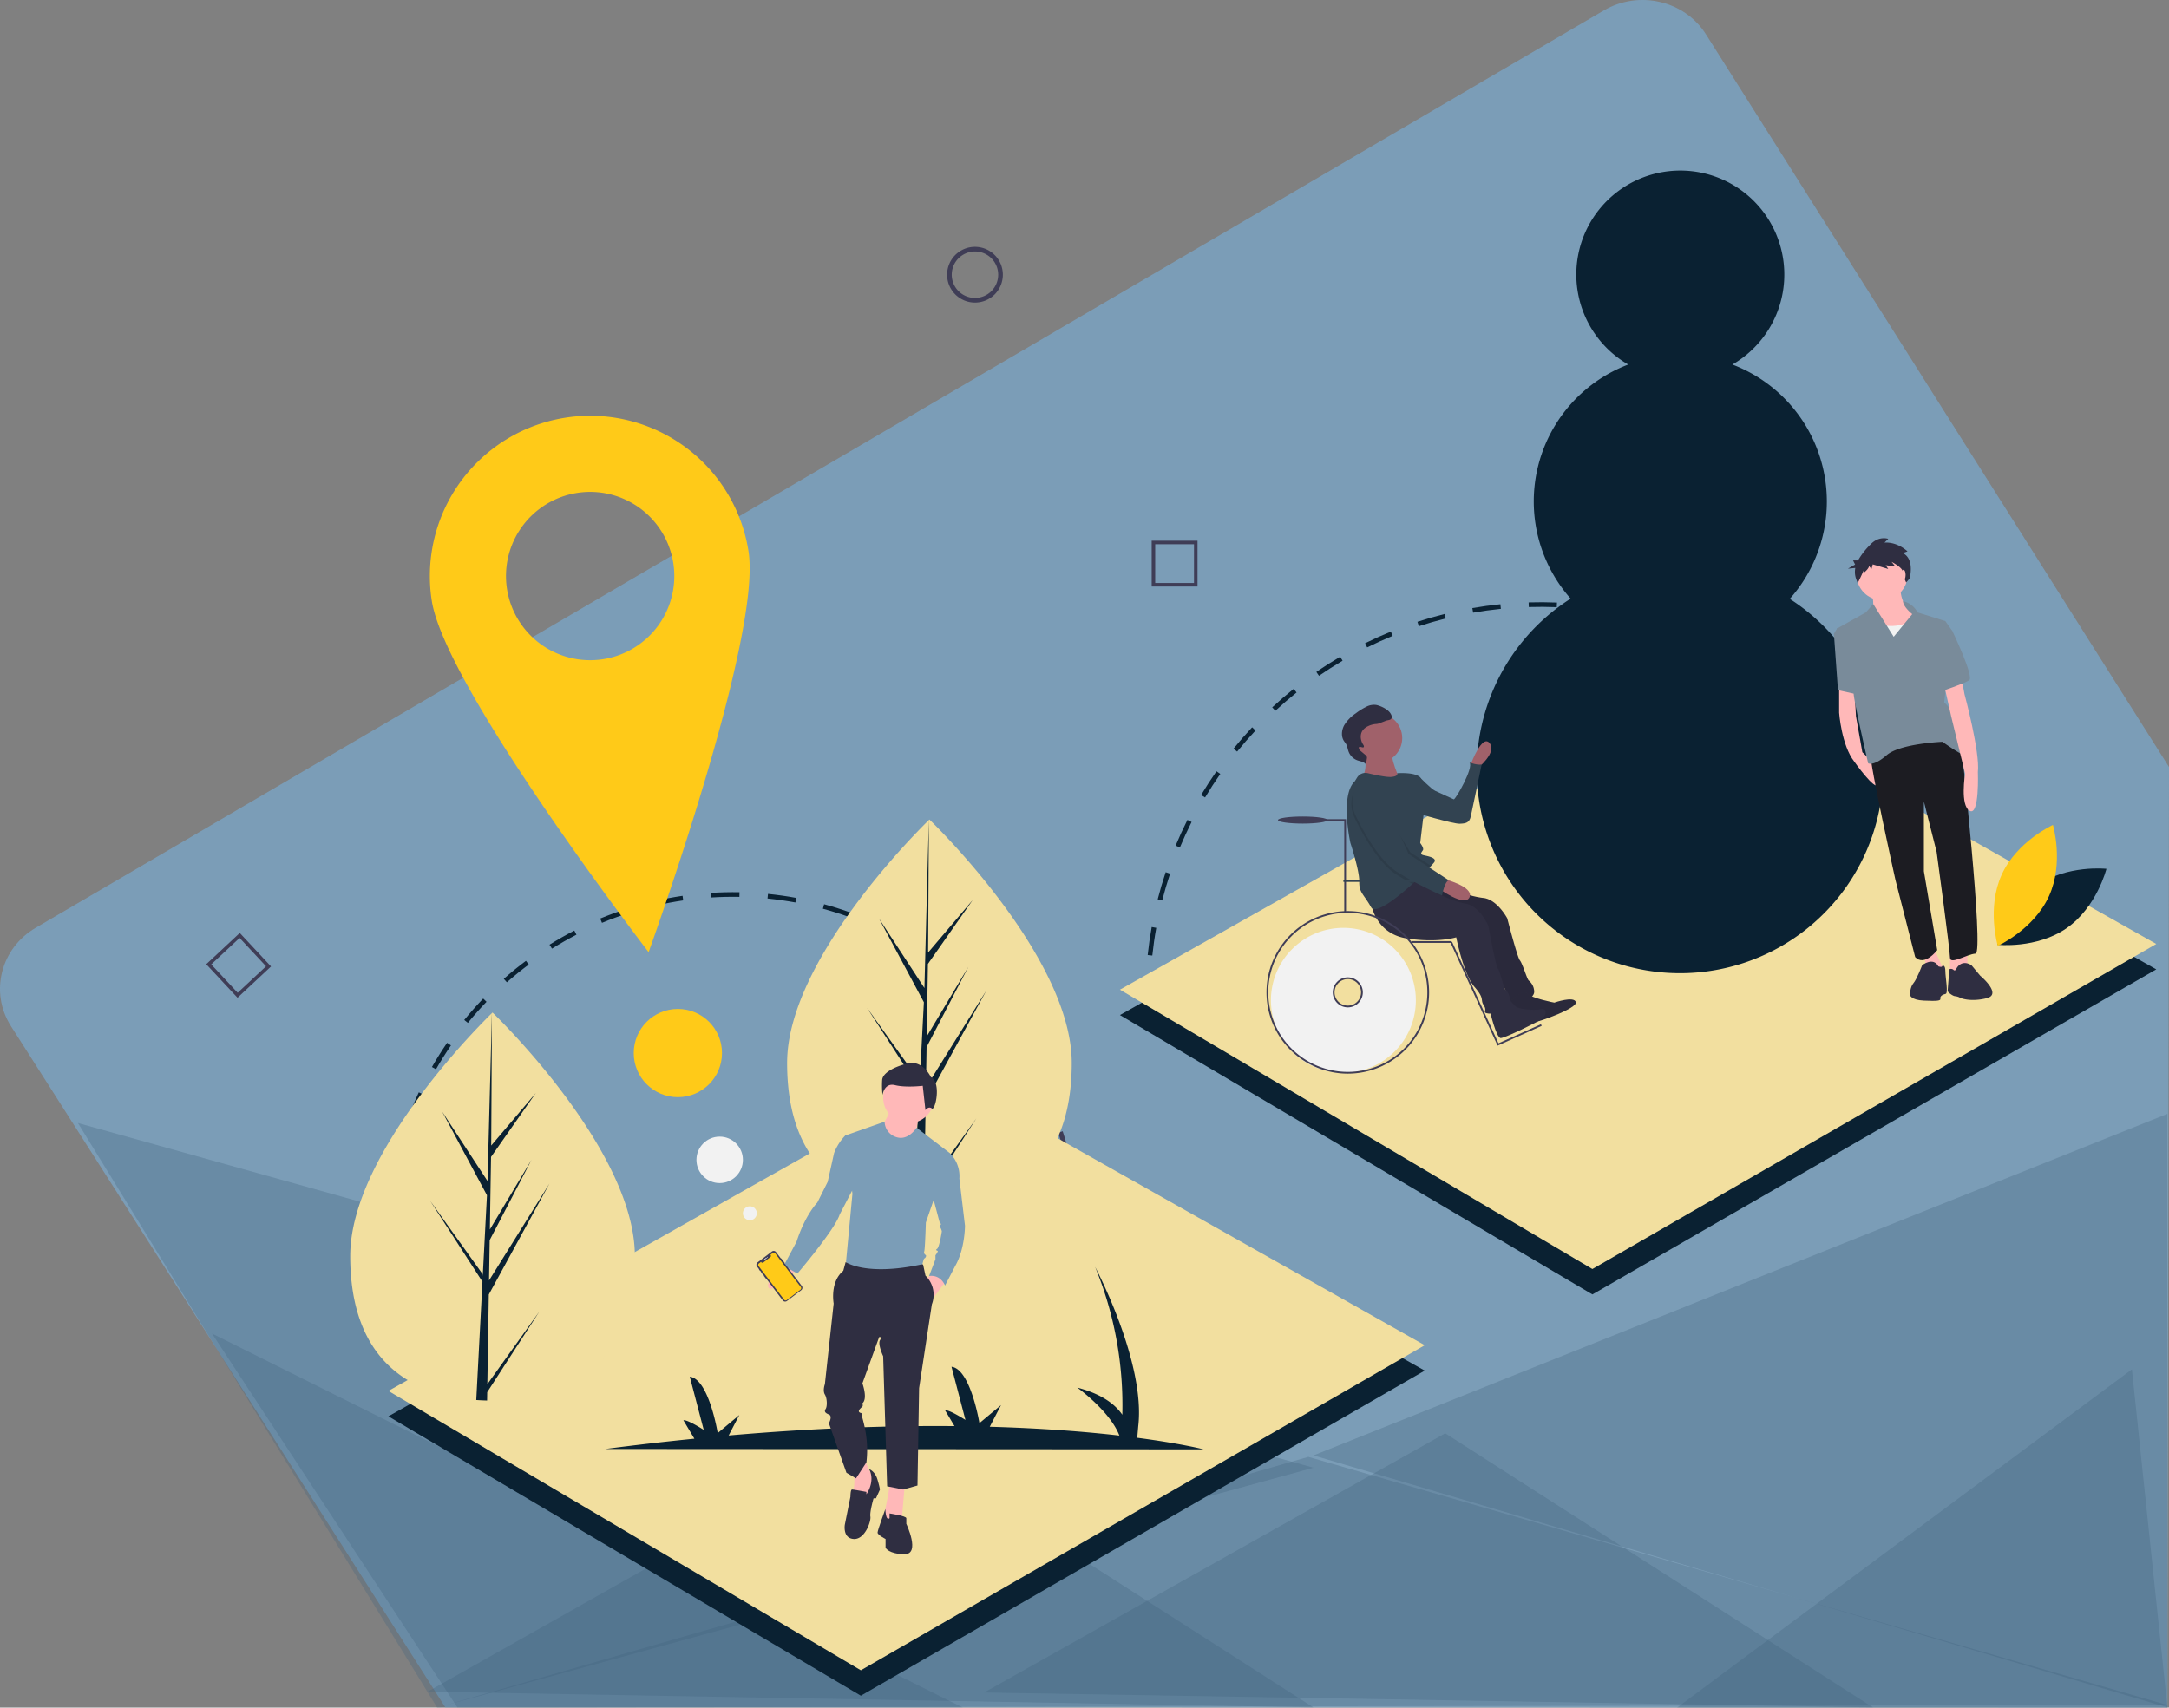 <svg id="bg-login-register" xmlns="http://www.w3.org/2000/svg" width="1135.836" height="894.361" viewBox="0 0 1135.836 894.361">
  <rect x="0" y="0" width="1135.836" height="894.361" fill="#808080" stroke="none"/>
  <defs>
    <style>
      .cls-1 {
        fill: #7b9db7;
      }

      .cls-2 {
        fill: rgba(65,99,126,0.3);
      }

      .cls-3 {
        fill: #3f3d56;
      }

      .cls-4 {
        fill: #0a2132;
      }

      .cls-5 {
        fill: #f2df9f;
      }

      .cls-6 {
        fill: #f2f2f2;
      }

      .cls-7 {
        fill: #2f2e41;
      }

      .cls-8 {
        opacity: 0.1;
      }

      .cls-9 {
        fill: #a0616a;
      }

      .cls-10 {
        fill: #324351;
      }

      .cls-11 {
        fill: #ffb8b8;
      }

      .cls-12 {
        fill: #e6e8ec;
      }

      .cls-13 {
        fill: #ffca18;
      }

      .cls-14 {
        fill: #1c1c22;
      }

      .cls-15 {
        fill: #798b9a;
      }
    </style>
  </defs>
  <g id="triangulos">
    <path id="Caminho_2431" data-name="Caminho 2431" class="cls-1" d="M40.7,552.3c-11.156-17.656-5.326-40.673,13.023-51.408L874.968,20.4c18.349-10.735,42.268-5.125,53.424,12.532l242.477,383.743-.805,492.62-901.844-.127Z" transform="translate(-35.033 -14.953)"/>
    <path id="Caminho_2432" data-name="Caminho 2432" class="cls-2" d="M296.6,971.985,752.911,840.667l449.814,129.974Z" transform="translate(-67.773 -77.624)"/>
    <path id="Caminho_2433" data-name="Caminho 2433" class="cls-2" d="M75.826,660.8l647.013,180.56-458.9,125.6Z" transform="translate(-35.033 -72.624)"/>
    <path id="Caminho_2434" data-name="Caminho 2434" class="cls-2" d="M1192.772,660V970.886L745.579,838.916Z" transform="translate(-57.773 -76.624)"/>
    <path id="Caminho_2435" data-name="Caminho 2435" class="cls-2" d="M946.079,971.953l238.1-177.113,18.592,177.113Z" transform="translate(-67.773 -77.624)"/>
    <path id="Caminho_2436" data-name="Caminho 2436" class="cls-2" d="M269.8,963.651,509.579,828.334l224,143.552Z" transform="translate(-45.827 -77.624)"/>
    <path id="Caminho_2437" data-name="Caminho 2437" class="cls-2" d="M583.079,964.1l241.5-135.763,224,143.552Z" transform="translate(-67.772 -77.624)"/>
    <path id="Caminho_2438" data-name="Caminho 2438" class="cls-2" d="M547.079,963.886H282.534L154.079,768.092Z" transform="translate(-43.033 -69.624)"/>
  </g>
  <g id="vetorLogin" transform="translate(108 89.379)">
    <path id="Caminho_2984" data-name="Caminho 2984" class="cls-3" d="M214.789,711.519c-1.364-2.02-2.705-4.094-3.986-6.164l2.069-1.28c1.264,2.044,2.587,4.09,3.933,6.083Z" transform="translate(-89.413 -50.624)"/>
    <path id="Caminho_2985" data-name="Caminho 2985" class="cls-4" d="M203.469,692.319c-2.256-4.428-4.353-9-6.232-13.6l2.251-.922c1.855,4.532,3.923,9.044,6.149,13.412Zm-11.315-27.66c-1.492-4.735-2.8-9.593-3.9-14.437l2.373-.537c1.08,4.779,2.374,9.571,3.846,14.242Zm-6.589-29.148c-.689-4.909-1.184-9.914-1.47-14.879l2.429-.14c.281,4.9.77,9.838,1.45,14.681Zm.708-29.773-2.431-.057c.117-4.972.44-9.991.96-14.918l2.419.255c-.513,4.861-.832,9.813-.948,14.719Zm3.1-29.311-2.39-.454c.926-4.878,2.068-9.777,3.394-14.56l2.345.65c-1.308,4.719-2.435,9.552-3.349,14.364Zm7.878-28.4-2.282-.842c1.72-4.659,3.658-9.306,5.759-13.81l2.2,1.029c-2.074,4.443-3.985,9.026-5.682,13.623Zm333.127-7.519c-1.9-4.509-4.017-9-6.289-13.343l2.156-1.127c2.3,4.4,4.448,8.954,6.375,13.524ZM209.72,521.3l-2.112-1.207c2.463-4.309,5.139-8.571,7.952-12.669l2,1.377C214.789,512.841,212.15,517.046,209.72,521.3Zm307-6.912c-2.62-4.137-5.444-8.218-8.4-12.129l1.942-1.466c2.992,3.964,5.855,8.1,8.509,12.293Zm-290.307-17.4-1.886-1.537c3.138-3.85,6.473-7.616,9.914-11.2l1.753,1.685C232.8,489.471,229.505,493.188,226.41,496.987Zm272.548-6.132c-3.263-3.657-6.716-7.222-10.266-10.6l1.676-1.763c3.6,3.421,7.1,7.035,10.4,10.741ZM246.843,475.731l-1.609-1.823c3.722-3.285,7.626-6.457,11.605-9.427l1.455,1.949C254.368,469.361,250.516,472.49,246.843,475.731Zm230.75-5.2c-3.816-3.075-7.806-6.029-11.859-8.78l1.366-2.013c4.108,2.789,8.152,5.782,12.019,8.9ZM270.466,458.1l-1.29-2.062c4.212-2.634,8.581-5.123,12.988-7.4l1.115,2.162c-4.348,2.244-8.659,4.7-12.814,7.3ZM453.2,453.977c-4.273-2.412-8.694-4.671-13.139-6.716l1.017-2.21c4.506,2.073,8.986,4.364,13.318,6.807ZM296.65,444.589l-.934-2.246c4.584-1.9,9.3-3.639,14.024-5.155l.743,2.316c-4.658,1.5-9.313,3.208-13.835,5.086Zm129.756-2.934c-4.6-1.671-9.337-3.17-14.067-4.454l.638-2.347c4.795,1.3,9.593,2.821,14.26,4.515ZM324.7,435.58l-.549-2.369c4.83-1.12,9.774-2.052,14.691-2.77l.352,2.407c-4.852.709-9.729,1.629-14.5,2.733Zm73.249-1.652c-4.808-.886-9.722-1.583-14.606-2.071l.242-2.421c4.95.5,9.931,1.2,14.8,2.1Zm-44.085-2.61-.153-2.428c4.947-.312,9.992-.423,14.948-.334l-.044,2.432c-4.9-.09-9.87.021-14.753.329Z" transform="translate(-89.413 -50.624)"/>
    <path id="Caminho_2986" data-name="Caminho 2986" class="cls-3" d="M537.7,561.436c-.651-2.315-1.359-4.648-2.1-6.935l2.313-.754c.755,2.318,1.473,4.684,2.133,7.03Z" transform="translate(-89.413 -50.624)"/>
    <path id="Caminho_2987" data-name="Caminho 2987" class="cls-3" d="M583.68,483.6h-2.432c0-2.434.043-4.9.128-7.34l2.431.084C583.723,478.75,583.68,481.191,583.68,483.6Z" transform="translate(-89.413 -50.624)"/>
    <path id="Caminho_2988" data-name="Caminho 2988" class="cls-4" d="M584.838,461.715l-2.419-.258c.521-4.9,1.226-9.837,2.1-14.678l2.394.43C586.049,451.993,585.353,456.873,584.838,461.715Zm5.178-28.826-2.356-.6c1.217-4.774,2.625-9.56,4.182-14.227l2.308.77c-1.54,4.611-2.93,9.341-4.134,14.058Zm387.928-25.663c-1.818-4.514-3.824-9.018-5.962-13.385l2.185-1.069c2.163,4.419,4.193,8.977,6.034,13.545Zm-378.653-2.132-2.246-.935c1.891-4.545,3.974-9.083,6.192-13.487l2.172,1.094c-2.191,4.352-4.25,8.836-6.119,13.328Zm365.781-24.176c-2.445-4.2-5.075-8.374-7.818-12.4l2.01-1.371c2.776,4.07,5.436,8.29,7.91,12.543Zm-352.6-2-2.089-1.247c2.521-4.224,5.232-8.415,8.056-12.457l1.994,1.393c-2.792,3.995-5.471,8.137-7.962,12.312Zm336.1-22.2c-3.025-3.818-6.222-7.572-9.5-11.157l1.793-1.643c3.321,3.628,6.557,7.426,9.618,11.289Zm-319.318-1.822-1.89-1.532c3.1-3.827,6.382-7.588,9.746-11.18l1.776,1.663c-3.326,3.55-6.567,7.268-9.633,11.049Zm299.539-19.788c-3.536-3.348-7.234-6.61-10.995-9.695l1.542-1.88c3.805,3.121,7.548,6.421,11.125,9.809Zm-279.515-1.6-1.653-1.785c3.612-3.344,7.391-6.6,11.232-9.68l1.521,1.9c-3.8,3.043-7.531,6.262-11.1,9.567Zm256.863-16.986c-3.974-2.811-8.1-5.513-12.262-8.031l1.259-2.081c4.212,2.548,8.386,5.282,12.407,8.126Zm-234.011-1.332-1.383-2c4.049-2.8,8.252-5.481,12.492-7.981l1.235,2.1C680.283,309.777,676.129,312.43,672.128,315.193Zm208.943-13.83c-4.336-2.215-8.806-4.3-13.286-6.193l.948-2.24c4.534,1.917,9.056,4.026,13.445,6.267ZM697.35,300.325l-1.082-2.178c4.406-2.188,8.948-4.243,13.5-6.108l.923,2.251c-4.5,1.843-8.987,3.874-13.341,6.036ZM854.087,289.95c-4.6-1.567-9.325-2.986-14.039-4.218l.615-2.353c4.771,1.246,9.552,2.683,14.207,4.268Zm-129.66-.72-.758-2.311c4.675-1.532,9.468-2.914,14.248-4.107l.589,2.36c-4.724,1.178-9.461,2.544-14.08,4.058Zm101.318-6.69c-4.783-.888-9.66-1.613-14.495-2.156l.271-2.417c4.893.549,9.828,1.283,14.668,2.181Zm-72.9-.4-.417-2.4c4.846-.844,9.787-1.523,14.689-2.019l.245,2.421c-4.844.489-9.729,1.16-14.518,1.994Zm43.795-2.871c-4.871-.2-9.822-.224-14.656-.08l-.074-2.431c4.892-.146,9.9-.121,14.83.081Z" transform="translate(-89.413 -50.624)"/>
    <path id="Caminho_2989" data-name="Caminho 2989" class="cls-3" d="M985.059,428.1c-.651-2.315-1.354-4.652-2.088-6.947l2.316-.741c.744,2.322,1.455,4.687,2.114,7.029Z" transform="translate(-89.413 -50.624)"/>
    <path id="Caminho_2990" data-name="Caminho 2990" class="cls-4" d="M388.023,487.5l250.068,141L342.8,798.752,95.389,652.435Z"/>
    <path id="Caminho_2991" data-name="Caminho 2991" class="cls-4" d="M771.106,277.332l250.064,141L725.881,588.588,478.473,442.271Z"/>
    <path id="Caminho_2992" data-name="Caminho 2992" class="cls-5" d="M388.023,474.2l250.068,141L342.8,785.45,95.389,639.133Z"/>
    <path id="Caminho_2993" data-name="Caminho 2993" class="cls-5" d="M771.106,264.031l250.064,141L725.881,575.286,478.473,428.97Z"/>
    <path id="Caminho_2994" data-name="Caminho 2994" class="cls-4" d="M918.65,274.918a76.724,76.724,0,0,0-30.04-122.744,54.46,54.46,0,1,0-54.545,0,76.72,76.72,0,0,0-30.151,122.615,106.445,106.445,0,1,0,114.737.129Z" transform="translate(-89.413 -50.624)"/>
    <path id="Caminho_2995" data-name="Caminho 2995" class="cls-5" d="M542.65,518c0,56.129-33.363,75.726-74.525,75.726-.953,0-1.907-.014-2.853-.034-1.907-.041-3.8-.13-5.666-.261C422.456,590.8,393.6,570.2,393.6,518c0-54.009,69.017-122.169,74.217-127.225a.006.006,0,0,1,0,0l0,0c.2-.2.3-.295.3-.295S542.65,461.878,542.65,518Z" transform="translate(-89.413 -50.624)"/>
    <path id="Caminho_2996" data-name="Caminho 2996" class="cls-4" d="M465.408,585.138l27.259-38.082-27.327,42.266-.069,4.369c-1.907-.041-3.8-.13-5.666-.261l2.936-56.15-.021-.439.048-.076.281-5.309-27.4-42.369,27.478,38.391L463,528.6l2.216-42.424L441.764,442.4l23.74,36.34,2.312-87.963.007-.3v.295l-.384,69.36,23.349-27.5L467.342,466.1l-.617,37.986,21.805-36.457L466.635,509.68l-.343,21.12,31.642-50.745-31.765,58.111Z" transform="translate(-89.413 -50.624)"/>
    <path id="Caminho_2997" data-name="Caminho 2997" class="cls-5" d="M313.863,619.092c0,56.129-33.363,75.726-74.525,75.726-.953,0-1.907-.014-2.853-.034-1.907-.041-3.8-.13-5.666-.261-37.15-2.627-66.006-23.232-66.006-75.431,0-54.009,69.017-122.169,74.217-127.225a.007.007,0,0,1,0,0l0,0c.2-.2.3-.295.3-.295S313.863,562.969,313.863,619.092Z" transform="translate(-89.413 -50.624)"/>
    <path id="Caminho_2998" data-name="Caminho 2998" class="cls-4" d="M236.622,686.23l27.258-38.082-27.327,42.266-.069,4.369c-1.907-.041-3.8-.13-5.666-.261l2.936-56.15-.021-.439.048-.076.281-5.309-27.4-42.37,27.478,38.391.069,1.125,2.216-42.424-23.452-43.783,23.74,36.34,2.312-87.963.007-.3v.3l-.384,69.36L262,533.722l-23.445,33.473-.617,37.986,21.805-36.457-21.895,42.047-.343,21.12,31.642-50.745-31.765,58.111Z" transform="translate(-89.413 -50.624)"/>
    <path id="Caminho_2999" data-name="Caminho 2999" class="cls-6" d="M684.9,447.219a37.948,37.948,0,1,0,37.948,37.948A37.948,37.948,0,0,0,684.9,447.219Zm2.314,41.187a7.4,7.4,0,1,1,7.4-7.4,7.4,7.4,0,0,1-7.4,7.4Z" transform="translate(-89.413 -50.624)"/>
    <path id="Caminho_3000" data-name="Caminho 3000" class="cls-7" d="M725.128,420.282c-.837.912-16.237,15.563-16.237,15.563s1.53,10.226,18.007,11.5l27.461,2.115s5.191,19.048,11.362,25.136,3.339,6.427,5.655,9.394-.935,3.762,2.581,4.051,10.78-3.963,10.859-7.25a7.67,7.67,0,0,0-2.883-6.008c-.912-.837-3.223-8.841-4.609-10.533s-6.632-22.053-6.632-22.053-5.237-9.85-12.5-10.635-15.336-4.317-15.336-4.317" transform="translate(-89.413 -50.624)"/>
    <path id="Caminho_3001" data-name="Caminho 3001" class="cls-8" d="M725.128,420.282c-.837.912-16.237,15.563-16.237,15.563s1.53,10.226,18.007,11.5l27.461,2.115s5.191,19.048,11.362,25.136,3.339,6.427,5.655,9.394-.935,3.762,2.581,4.051,10.78-3.963,10.859-7.25a7.67,7.67,0,0,0-2.883-6.008c-.912-.837-3.223-8.841-4.609-10.533s-6.632-22.053-6.632-22.053-5.237-9.85-12.5-10.635-15.336-4.317-15.336-4.317" transform="translate(-89.413 -50.624)"/>
    <path id="Caminho_3002" data-name="Caminho 3002" class="cls-9" d="M751.766,361.2s5.779-15.7,9.735-10.7-6.365,13.22-6.365,13.22Z" transform="translate(-89.413 -50.624)"/>
    <path id="Caminho_3003" data-name="Caminho 3003" class="cls-10" d="M721.323,369.4l3.29-1.392s5.974,6.268,8.346,7.434,8.853,3.988,9.715,4.452,10.616-16.794,8.283-19.272c0,0,4.366,1.574,6.354.978,0,0-4.962,24.059-5.717,27.319s-2.518,3.645-5.8,3.764-23.246-5.736-23.246-5.736Z" transform="translate(-89.413 -50.624)"/>
    <path id="Caminho_3004" data-name="Caminho 3004" class="cls-7" d="M772.093,485.975s1.017,3.263.564,3.785-1.78,9.445,3.671,8.861,8.073-2.34,9.453-2.242,21.862-7.049,20.845-10.311-11.258.311-11.258.311-11.633-2.213-14.365-4.765S772.093,485.975,772.093,485.975Z" transform="translate(-89.413 -50.624)"/>
    <path id="Caminho_3005" data-name="Caminho 3005" class="cls-8" d="M772.093,485.975s1.017,3.263.564,3.785-1.78,9.445,3.671,8.861,8.073-2.34,9.453-2.242,21.862-7.049,20.845-10.311-11.258.311-11.258.311-11.633-2.213-14.365-4.765S772.093,485.975,772.093,485.975Z" transform="translate(-89.413 -50.624)"/>
    <path id="Caminho_3006" data-name="Caminho 3006" class="cls-7" d="M761.65,490.776s3.288,14.326,5.7,14.18,19.44-8.433,21.535-10.074c2.69-2.107,2.584-5.832-.5-5.049s-11.821.081-13.306-1.5l-3.817-4.055Z" transform="translate(-89.413 -50.624)"/>
    <path id="Caminho_3007" data-name="Caminho 3007" class="cls-7" d="M727.94,411.183c-.9.848-28.306,24.1-28.306,24.1s2.243,15.029,18.584,17.493,25.775-.613,25.775-.613,3.792,19.375,9.5,25.9,2.863,6.653,4.957,9.78-1.206,3.684,2.28,4.227,11.039-3.168,11.357-6.442a7.671,7.671,0,0,0-2.439-6.2c-.848-.9-2.572-9.051-3.831-10.84S760.81,446.1,760.81,446.1s-4.507-10.2-11.69-11.516-14.982-5.42-14.982-5.42" transform="translate(-89.413 -50.624)"/>
    <circle id="Elipse_570" data-name="Elipse 570" class="cls-9" cx="12.994" cy="12.994" r="12.994" transform="translate(600.308 284.205)"/>
    <path id="Caminho_3008" data-name="Caminho 3008" class="cls-9" d="M695.9,355.935s1.949,7.938-1.019,12.007,19.853,2.132,19.853,2.132-6.177-12.881-3.9-15.876S695.9,355.935,695.9,355.935Z" transform="translate(-89.413 -50.624)"/>
    <path id="Caminho_3009" data-name="Caminho 3009" class="cls-10" d="M725.074,368.416c2.757,2.929,1.817,19.535,1.817,19.535l-1.761,14.83s2.107,2.69,1.418,3.764-1.815,2.134.358,2.637,7.183,1.311,5.58,3.671a22.73,22.73,0,0,1-1.68,1.913c-.511.54-1.119,1.168-1.807,1.867-1.612,1.628-3.662,3.63-5.936,5.741q-.966.9-1.981,1.822c-8.677,7.849-19.467,16.158-21.7,12.17-3.738-6.679-6.336-7.633-6.164-13.319s-4.64-20.276-4.64-20.276-5.595-24.9,2.29-32.324l1.233-1.972a5.151,5.151,0,0,1,5.574-2.281c3.848.919,9.748,2.19,12.3,1.985,3.949-.318,3.083-1.942,3.083-1.942S722.317,365.487,725.074,368.416Z" transform="translate(-89.413 -50.624)"/>
    <path id="Caminho_3010" data-name="Caminho 3010" class="cls-9" d="M737.258,421.532s16.076,3.988,13.718,9.607-16.275-4.65-16.275-4.65Z" transform="translate(-89.413 -50.624)"/>
    <path id="Caminho_3011" data-name="Caminho 3011" class="cls-7" d="M695.523,352.577c.32-.388,0-.954-.275-1.372-1.492-2.241-1.777-5.429-.135-7.562a7.2,7.2,0,0,1,2.373-1.9,11.5,11.5,0,0,1,4.142-1.271,6.413,6.413,0,0,0,2.251-.443c.453-.23,2.592-.979,3.051-1.2,1.009-.48,2.413-.272,3.059-1.184.619-.872.041-2.066-.56-2.95-1.369-2.014-4.831-3.683-7.208-4.212a8.493,8.493,0,0,0-5.358.951,32.717,32.717,0,0,0-5.458,3.415,20.42,20.42,0,0,0-6.047,6.2c-1.4,2.549-1.743,5.869-.156,8.309.331.508.735.967,1.044,1.488.755,1.272.891,2.81,1.425,4.189a7.754,7.754,0,0,0,4.481,4.415c1.625.6,3.624.767,4.584,2.209l.448-3.007a1.734,1.734,0,0,0-.811-2.024l-2.3-1.939a2.63,2.63,0,0,1-1-1.283C692.577,351.334,694.989,353.224,695.523,352.577Z" transform="translate(-89.413 -50.624)"/>
    <path id="Caminho_3012" data-name="Caminho 3012" class="cls-8" d="M718.57,409.8,729,416.632c-2.068,2.091-4.862,4.8-7.917,7.564-2.895-1.558-5.847-3.245-8.487-4.94-9.662-6.2-17.946-21.773-21.658-29.327s-.69-13.372-.69-13.372a28.217,28.217,0,0,1,7.726-2.174C702.809,373.653,718.57,409.8,718.57,409.8Z" transform="translate(-89.413 -50.624)"/>
    <path id="Caminho_3013" data-name="Caminho 3013" class="cls-8" d="M719.948,407.658l10.858,7.106c-.511.541-1.119,1.168-1.807,1.867-1.612,1.628-3.662,3.63-5.936,5.741-3.084-1.647-6.267-3.453-9.09-5.265-9.662-6.2-17.946-21.773-21.658-29.327s6.275-4.845,6.275-4.845-5.182-2.345-.345-3.075S719.948,407.658,719.948,407.658Z" transform="translate(-89.413 -50.624)"/>
    <path id="Caminho_3014" data-name="Caminho 3014" class="cls-10" d="M690.723,375.258s-3.021,5.818.69,13.372,12,23.125,21.658,29.327,23.485,12.31,23.485,12.31,1.311-7.183,3.525-7.992l-21.034-13.768s-15.761-36.152-20.6-35.423A28.214,28.214,0,0,0,690.723,375.258Z" transform="translate(-89.413 -50.624)"/>
    <path id="Caminho_3015" data-name="Caminho 3015" class="cls-3" d="M687.213,523.577A42.575,42.575,0,1,1,729.788,481,42.575,42.575,0,0,1,687.213,523.577Zm0-84.225A41.65,41.65,0,1,0,728.863,481a41.65,41.65,0,0,0-41.65-41.65Z" transform="translate(-89.413 -50.624)"/>
    <path id="Caminho_3016" data-name="Caminho 3016" class="cls-3" d="M687.213,488.868A7.867,7.867,0,1,1,695.08,481a7.867,7.867,0,0,1-7.867,7.867Zm0-14.809A6.942,6.942,0,1,0,694.155,481a6.942,6.942,0,0,0-6.942-6.942Z" transform="translate(-89.413 -50.624)"/>
    <path id="Caminho_3017" data-name="Caminho 3017" class="cls-3" d="M596.874,388.264h-.925V340.6H571.885v-.925h24.989Z"/>
    <rect id="Retângulo_138549" data-name="Retângulo 138549" class="cls-3" width="20.61" height="0.926" transform="translate(631.335 403.536)"/>
    <rect id="Retângulo_138550" data-name="Retângulo 138550" class="cls-10" width="47.203" height="0.926" transform="translate(595.486 371.604)"/>
    <path id="Caminho_3018" data-name="Caminho 3018" class="cls-3" d="M676.242,458.291l-24.718-54.1.842-.385L676.7,457.07l22.256-9.992.38.844Z"/>
    <ellipse id="Elipse_571" data-name="Elipse 571" class="cls-3" cx="12.958" cy="1.851" rx="12.958" ry="1.851" transform="translate(561.24 338.285)"/>
    <path id="Caminho_3019" data-name="Caminho 3019" class="cls-4" d="M298.368,720.161q24.269-3.166,46.668-5.382l-5.744-9.631c2-.556,10.642,5.019,10.642,5.019l-7.3-27.851c9.979,1.12,14.618,29.527,14.618,29.527l11.315-9.461L362.992,713.1c45.695-3.992,85.124-5.222,118.267-4.914l-4.916-8.243c2-.556,10.642,5.019,10.642,5.019l-7.3-27.851c9.979,1.12,14.618,29.527,14.618,29.527l11.315-9.461-5.9,11.35c27.777.774,50.411,2.613,67.871,4.617-4.9-12.81-22.045-25.132-22.045-25.132,13.184,3.442,20.041,9.041,23.588,14.23A190.258,190.258,0,0,0,554.891,624.8s26.582,50.14,22.57,83.554l-.51,5.936c23.149,3.038,34.765,6.059,34.765,6.059Z" transform="translate(-89.413 -50.624)"/>
    <path id="Caminho_3020" data-name="Caminho 3020" class="cls-11" d="M455.185,739.3l-1.672,19.23-7.525,1.672-1.672-5.016s2.926-13.8,2.926-16.3Z" transform="translate(-89.413 -50.624)"/>
    <path id="Caminho_3021" data-name="Caminho 3021" class="cls-11" d="M434.283,725.922s3.344,8.361,4.6,9.2-3.762,11.705-3.762,11.705l-7.525-1.254s2.508-8.779.418-13.8Z" transform="translate(-89.413 -50.624)"/>
    <path id="Caminho_3022" data-name="Caminho 3022" class="cls-7" d="M436.582,730.73s3.135,1.045,4.389,5.643a45.971,45.971,0,0,1,1.254,5.016l-2.09,4.6h-1.254s-2.09,7.107-1.672,9.615-2.926,12.123-8.779,11.705-4.6-7.525-4.6-7.525l2.926-14.631s0-3.762.836-3.762,7.525,1.254,7.525,1.254V743.9S439.926,737.418,436.582,730.73Z" transform="translate(-89.413 -50.624)"/>
    <path id="Caminho_3023" data-name="Caminho 3023" class="cls-7" d="M447.242,756.439v-2.508s8.779,1.254,8.779,2.508v2.926s7.525,15.885-.836,15.885-10.033-3.344-10.033-3.344v-4.6s-4.18-2.09-4.18-3.344,4.079-12.332,4.079-12.332S445.152,758.111,447.242,756.439Z" transform="translate(-89.413 -50.624)"/>
    <circle id="Elipse_572" data-name="Elipse 572" class="cls-11" cx="13.377" cy="13.377" r="13.377" transform="translate(354.485 472.133)"/>
    <path id="Caminho_3024" data-name="Caminho 3024" class="cls-11" d="M462.5,546.376s-1.672,7.943-1.672,8.779-7.943,4.6-7.943,4.6l-7.107-1.254-2.508-7.525s4.18-6.271,4.18-8.779Z" transform="translate(-89.413 -50.624)"/>
    <path id="Caminho_3025" data-name="Caminho 3025" class="cls-1" d="M461.381,551.887s-4.315,7.03-10.586,4.94a8.648,8.648,0,0,1-6.134-8.084l-20.62,7.248,3.762,30.516-3.344,35.533,2.508,4.6h36.787s1.254-6.271,1.672-6.271,1.254-1.254.836-1.672-1.254-.836-.836-2.09.836-15.049.836-15.049L478.8,565.188Z" transform="translate(-89.413 -50.624)"/>
    <path id="Caminho_3026" data-name="Caminho 3026" class="cls-11" d="M477.341,631.446l-7.525,10.033s-1.254-10.451-2.926-10.869l4.18-2.926Z" transform="translate(-89.413 -50.624)"/>
    <path id="Caminho_3027" data-name="Caminho 3027" class="cls-11" d="M393.734,623.5s-11.287,7.107-10.033,11.705,14.213-7.943,14.213-8.361S393.734,623.5,393.734,623.5Z" transform="translate(-89.413 -50.624)"/>
    <path id="Caminho_3028" data-name="Caminho 3028" class="cls-7" d="M463.963,623.5h.836l1.254,5.852a13.968,13.968,0,0,1,3.344,15.049L462.709,688.3l-.836,51-7.525,2.09-8.361-1.672-2.09-68.14s-2.926-6.271-1.672-8.361-.418-1.672-.418-1.672l-8.779,24.246s2.926,7.943,0,10.451c0,0,.418,1.254,0,1.672s-2.508,2.09-1.672,2.926,1.254,0,1.254,1.254,4.18,11.705,2.508,25.082l-5.434,8.361-5.016-2.926-9.2-25.918s2.09-3.762,0-4.6-2.508-1.672-1.672-2.926.836-5.434-.418-7.525,0-5.434,0-5.434l4.6-42.221S415.889,632.7,423,626.848l1.254-4.6S434.7,629.774,463.963,623.5Z" transform="translate(-89.413 -50.624)"/>
    <path id="Caminho_3029" data-name="Caminho 3029" class="cls-7" d="M468.875,525.357s-4.247-9.2-12.388-7.079-12.742,5.309-13.1,8.494a45.449,45.449,0,0,0,.177,7.963s.885-6.548,6.548-5.132,14.511.354,14.511.354l1.416,12.742s1.593-2.3,3.362-.885S474.538,528.188,468.875,525.357Z" transform="translate(-89.413 -50.624)"/>
    <path id="Caminho_3030" data-name="Caminho 3030" class="cls-1" d="M472.533,565.188H478.8a16.991,16.991,0,0,1,5.017,13.377l2.926,24.664s0,12.123-5.016,20.9L476.3,634.582s-2.09-5.852-8.361-5.016l3.344-8.779V618.7a9.14,9.14,0,0,0,1.254-2.09c0-.418-1.672-.418-.418-1.254s2.508-9.2,2.508-9.2a7.062,7.062,0,0,0-.836-2.09c-.418-.418.418-1.672.418-1.672l-.836-1.254-5.434-20.484Z" transform="translate(-89.413 -50.624)"/>
    <path id="Caminho_3031" data-name="Caminho 3031" class="cls-1" d="M431.148,554.737l-7.107,1.254a27.346,27.346,0,0,0-5.852,9.2l-3.344,15.049-5.434,10.869s-6.271,6.271-10.869,20.484l-6.689,12.541,7.107,4.18s19.648-22.992,22.156-30.935l10.869-20.9Z" transform="translate(-89.413 -50.624)"/>
    <path id="Caminho_3032" data-name="Caminho 3032" class="cls-3" d="M491.972,119.719a14.595,14.595,0,1,1,14.6-14.595,14.594,14.594,0,0,1-14.6,14.595Zm0-26.757a12.162,12.162,0,1,0,12.162,12.162,12.162,12.162,0,0,0-12.162-12.162Z" transform="translate(-89.413 -50.624)"/>
    <path id="Caminho_3033" data-name="Caminho 3033" class="cls-3" d="M608.519,268.449H584.51V244.44h24.01ZM586.356,266.6h20.316V246.287H586.357Z" transform="translate(-89.413 -50.624)"/>
    <path id="Caminho_3034" data-name="Caminho 3034" class="cls-3" d="M105.789,483.817,89.413,466.259l17.557-16.376,16.376,17.557ZM92.023,466.35l13.857,14.856,14.856-13.857-13.857-14.856Z" transform="translate(-89.413 -50.624)"/>
    <path id="Caminho_3035" data-name="Caminho 3035" class="cls-3" d="M390.539,620.359l1.743,2.294a.1.1,0,0,1-.019.141l-.057.043,9.081,11.948a1.566,1.566,0,0,1-.3,2.194l-7.466,5.674a1.566,1.566,0,0,1-2.194-.3l-8.762-11.529-.041.031a.071.071,0,0,1-.1-.013l-.992-1.305a.071.071,0,0,1,.014-.1l.041-.031-.374-.492-.042.032a.075.075,0,0,1-.1-.015l-.979-1.288a.074.074,0,0,1,.014-.1l.042-.032-.51-.671-.042.032a.066.066,0,0,1-.092-.013l-.534-.7a.066.066,0,0,1,.012-.093l.042-.032-1.081-1.423a1.565,1.565,0,0,1,.3-2.194l7.466-5.674a1.566,1.566,0,0,1,2.194.3l2.542,3.345.057-.043a.1.1,0,0,1,.141.019Z" transform="translate(-89.413 -50.624)"/>
    <rect id="Retângulo_138551" data-name="Retângulo 138551" class="cls-12" width="1.747" height="0.355" rx="0.146" transform="translate(292.003 570.312) rotate(-37.236)"/>
    <circle id="Elipse_573" data-name="Elipse 573" class="cls-12" cx="0.201" cy="0.201" r="0.201" transform="translate(293.671 568.91)"/>
    <path id="Caminho_3036" data-name="Caminho 3036" class="cls-13" d="M387.39,617.739l13.379,17.6a.994.994,0,0,1-.19,1.392l-7.146,5.432a.99.99,0,0,1-.433.189.934.934,0,0,1-.111.013.994.994,0,0,1-.848-.391l-13.379-17.6a.993.993,0,0,1,.19-1.392l1.07-.813.1.137a.818.818,0,0,0,1.146.156l3.634-2.762a.818.818,0,0,0,.156-1.146l-.1-.137,1.14-.866a.993.993,0,0,1,1.392.19Z" transform="translate(-89.413 -50.624)"/>
    <path id="Caminho_3037" data-name="Caminho 3037" class="cls-11" d="M944.508,319.37v15.2s1.216,17.021,7.9,25.531c0,0,10.942,15.5,12.461,12.158L963,361.248l-6.335-6.014-3.344-18.845-.912-17.021Z" transform="translate(-89.413 -50.624)"/>
    <path id="Caminho_3038" data-name="Caminho 3038" class="cls-11" d="M922.266,406.126v11.246l-9.118,3.344v-13.07Z"/>
    <path id="Caminho_3039" data-name="Caminho 3039" class="cls-11" d="M903.726,404.911l6.078,13.677-8.51,3.647-1.824-13.373Z"/>
    <path id="Caminho_3040" data-name="Caminho 3040" class="cls-14" d="M1008.34,350.676s12.158,109.722,7.6,110.026-13.373,6.079-13.373,2.128-6.991-55.317-6.991-55.317l-6.687-26.443v36.473l6.991,41.336s-6.687,8.814-11.55,3.647L973.995,422.1s-13.677-61.4-13.069-66.259C960.92,355.842,992.226,329.1,1008.34,350.676Z" transform="translate(-89.413 -50.624)"/>
    <path id="Caminho_3041" data-name="Caminho 3041" class="cls-7" d="M1005.9,468.6s2.432-5.167,7.9-1.824l4.559,5.471s11.754,9.734,3.414,11.819c-8.6,2.149-13.747-.137-13.747-.137a6.647,6.647,0,0,0-2.735-.912c-1.216,0-3.951-2.128-3.951-2.736s.912-11.378.912-11.378a1.917,1.917,0,0,1,2.128.3C1005.3,470.124,1005.9,468.6,1005.9,468.6Z" transform="translate(-89.413 -50.624)"/>
    <path id="Caminho_3042" data-name="Caminho 3042" class="cls-7" d="M987.971,466.781s5.775-4.559,8.51.608c0,0,1.722.608,1.925,0s1.722-.912,1.722,2.432,1.65,11.682.131,11.986-3.039,1.216-2.735,2.432-1.65,1.387-8.641,1.083-7.295-3.039-7.295-3.039,0-3.951,1.824-6.079S987.971,466.781,987.971,466.781Z" transform="translate(-89.413 -50.624)"/>
    <path id="Caminho_3043" data-name="Caminho 3043" class="cls-11" d="M976.725,267.7s-1.52,11.246,8.206,15.2-21.579,17.02-24.618,9.422.608-10.03.608-10.03,3.039-3.039.3-11.246Z" transform="translate(-89.413 -50.624)"/>
    <circle id="Elipse_574" data-name="Elipse 574" class="cls-11" cx="13.373" cy="13.373" r="13.373" transform="translate(864.214 198.232)"/>
    <path id="Caminho_3044" data-name="Caminho 3044" class="cls-6" d="M982.5,286.544s-9.118,4.863-17.932,1.216-8.51,12.158-8.51,12.158l4.559,11.854,31.61-3.039L990.1,290.5Z" transform="translate(-89.413 -50.624)"/>
    <path id="Caminho_3045" data-name="Caminho 3045" class="cls-15" d="M977.97,276.144a11.034,11.034,0,0,1,7.57,5.841l14.589,4.559,3.647,5.167L999.521,329.1s7.9,7.6,7.9,11.854,9.726,18.844,4.863,17.021-13.677-8.206-13.677-8.206-22.188.912-29.178,6.991-9.726,4.255-9.726,4.255-7.295-31.61-7.6-36.473-8.814-34.041-8.814-34.041l15.2-8.51,3.871-4.392,10.718,17.157L982.8,282.9S978,279.118,977.97,276.144Z" transform="translate(-89.413 -50.624)"/>
    <path id="Caminho_3046" data-name="Caminho 3046" class="cls-11" d="M1008.34,315.115l1.824,9.726s8.206,30.394,6.991,40.728c0,0,.912,23.1-4.255,20.364s-2.432-19.452-2.432-19.452l-7.295-30.09-3.956-17.629Z" transform="translate(-89.413 -50.624)"/>
    <path id="Caminho_3047" data-name="Caminho 3047" class="cls-15" d="M1000.74,289.887l3.039,1.824s11.55,24.011,8.814,25.835S998,323.32,998,323.32Z" transform="translate(-89.413 -50.624)"/>
    <path id="Caminho_3048" data-name="Caminho 3048" class="cls-15" d="M861.174,239.871l-7.143-.152-1.671,2.888,2.127,29.482,10.942,2.431Z"/>
    <path id="Caminho_3049" data-name="Caminho 3049" class="cls-7" d="M977.889,250.918l2.41-.877s-5.04-5.04-12.052-4.6l1.972-1.972s-4.821-1.753-9.2,2.849a39.15,39.15,0,0,0-6.631,8.466H951.8l1.077,2.155-3.771,2.155,3.87-.387a10.873,10.873,0,0,0,.366,5.581l.877,2.41s3.506-7.012,3.506-7.889V261s2.41-1.972,2.41-3.287l1.315,1.534.657-2.41,8.108,2.41-1.315-1.972,5.04.657-1.972-2.41s5.7,2.849,5.917,5.259a20.334,20.334,0,0,0,1.723,5.553l1.824-2.128S984.244,254.205,977.889,250.918Z" transform="translate(-89.413 -50.624)"/>
    <ellipse id="Elipse_575" data-name="Elipse 575" class="cls-11" cx="1.064" cy="2.735" rx="1.064" ry="2.735" transform="translate(887.768 209.022)"/>
    <path id="Caminho_3050" data-name="Caminho 3050" class="cls-4" d="M1048.15,425.027c-15.778,10.985-20.8,31.05-20.8,31.05s20.56,2.254,36.338-8.731,20.8-31.05,20.8-31.05S1063.92,414.041,1048.15,425.027Z" transform="translate(-89.413 -50.624)"/>
    <path id="Caminho_3051" data-name="Caminho 3051" class="cls-13" d="M1054.39,430.627c-7.979,17.492-26.818,26.028-26.818,26.028s-5.9-19.823,2.075-37.315,26.818-26.028,26.818-26.028S1062.37,413.135,1054.39,430.627Z" transform="translate(-89.413 -50.624)"/>
    <circle id="Elipse_576" data-name="Elipse 576" class="cls-6" cx="3.649" cy="3.649" r="3.649" transform="translate(281.032 542.432)"/>
    <circle id="Elipse_577" data-name="Elipse 577" class="cls-6" cx="12.162" cy="12.162" r="12.162" transform="translate(256.708 505.946)"/>
    <circle id="Elipse_578" data-name="Elipse 578" class="cls-13" cx="23.108" cy="23.108" r="23.108" transform="translate(223.87 439.054)"/>
    <path id="Caminho_3052" data-name="Caminho 3052" class="cls-13" d="M277.562,180.007a83.939,83.939,0,0,0-70.054,95.833c7.119,45.809,113.556,184.1,113.556,184.1s59.45-164.072,52.331-209.881a83.939,83.939,0,0,0-95.833-70.054ZM297.219,306.5A44.068,44.068,0,1,1,334,256.184,44.068,44.068,0,0,1,297.219,306.5Z" transform="translate(-89.413 -50.624)"/>
  </g>
</svg>
